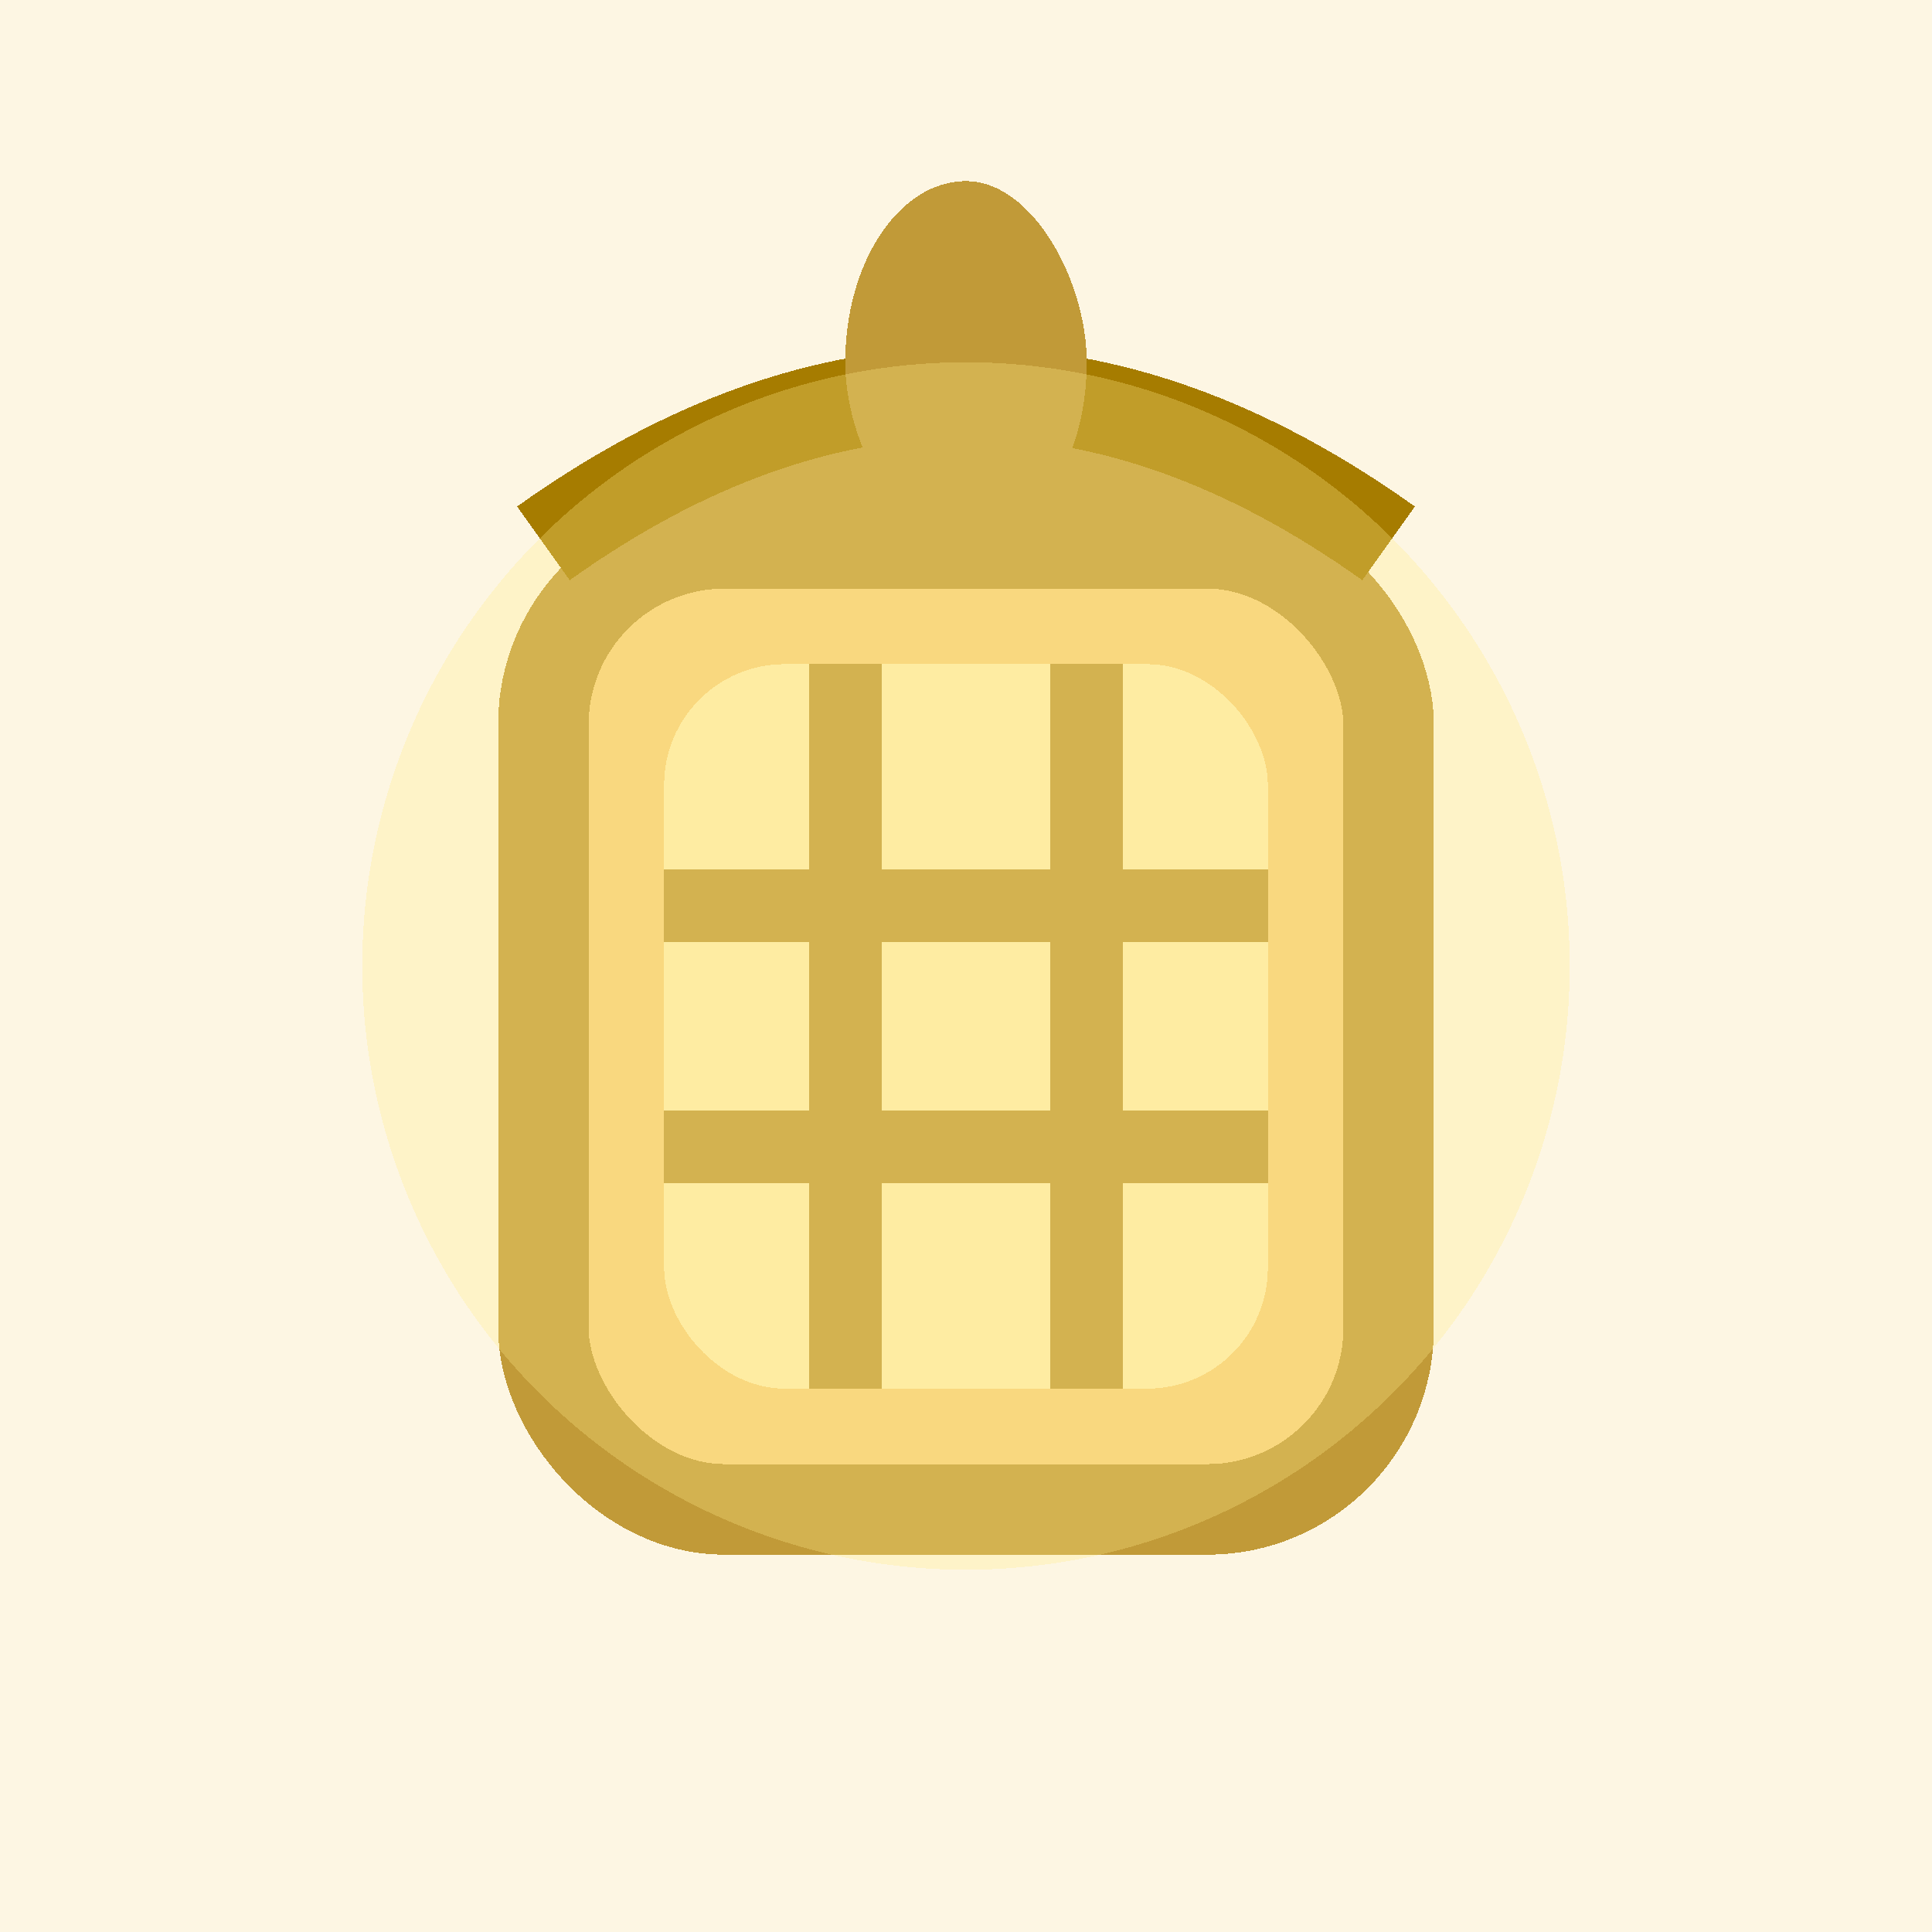 <svg viewBox="0 0 32 32" xmlns="http://www.w3.org/2000/svg" shape-rendering="crispEdges">
  <!-- Background -->
  <rect width="32" height="32" fill="#FDF6E3"/>

  <!-- Lantern base frame -->
  <rect x="9" y="9" width="14" height="16" rx="3" ry="3" fill="#F7D07B" stroke="#C19A38" stroke-width="1.5"/>

  <!-- Lantern glass -->
  <rect x="11" y="11" width="10" height="12" rx="2" ry="2" fill="#FFF1B5" opacity="0.85"/>

  <!-- Vertical frame bars -->
  <line x1="14" y1="11" x2="14" y2="23" stroke="#C19A38" stroke-width="1.2"/>
  <line x1="18" y1="11" x2="18" y2="23" stroke="#C19A38" stroke-width="1.2"/>

  <!-- Horizontal frame bars -->
  <line x1="11" y1="15" x2="21" y2="15" stroke="#C19A38" stroke-width="1.2"/>
  <line x1="11" y1="19" x2="21" y2="19" stroke="#C19A38" stroke-width="1.2"/>

  <!-- Lantern top (curved) -->
  <path d="M9 9 Q16 4 23 9" fill="#C19A38" stroke="#A67C00" stroke-width="1.5"/>

  <!-- Handle -->
  <rect x="14" y="3" width="4" height="6" rx="2" ry="3" fill="#C19A38"/>

  <!-- Glow -->
  <circle cx="16" cy="16" r="10" fill="#FFEB8A" opacity="0.3"/>
</svg>
